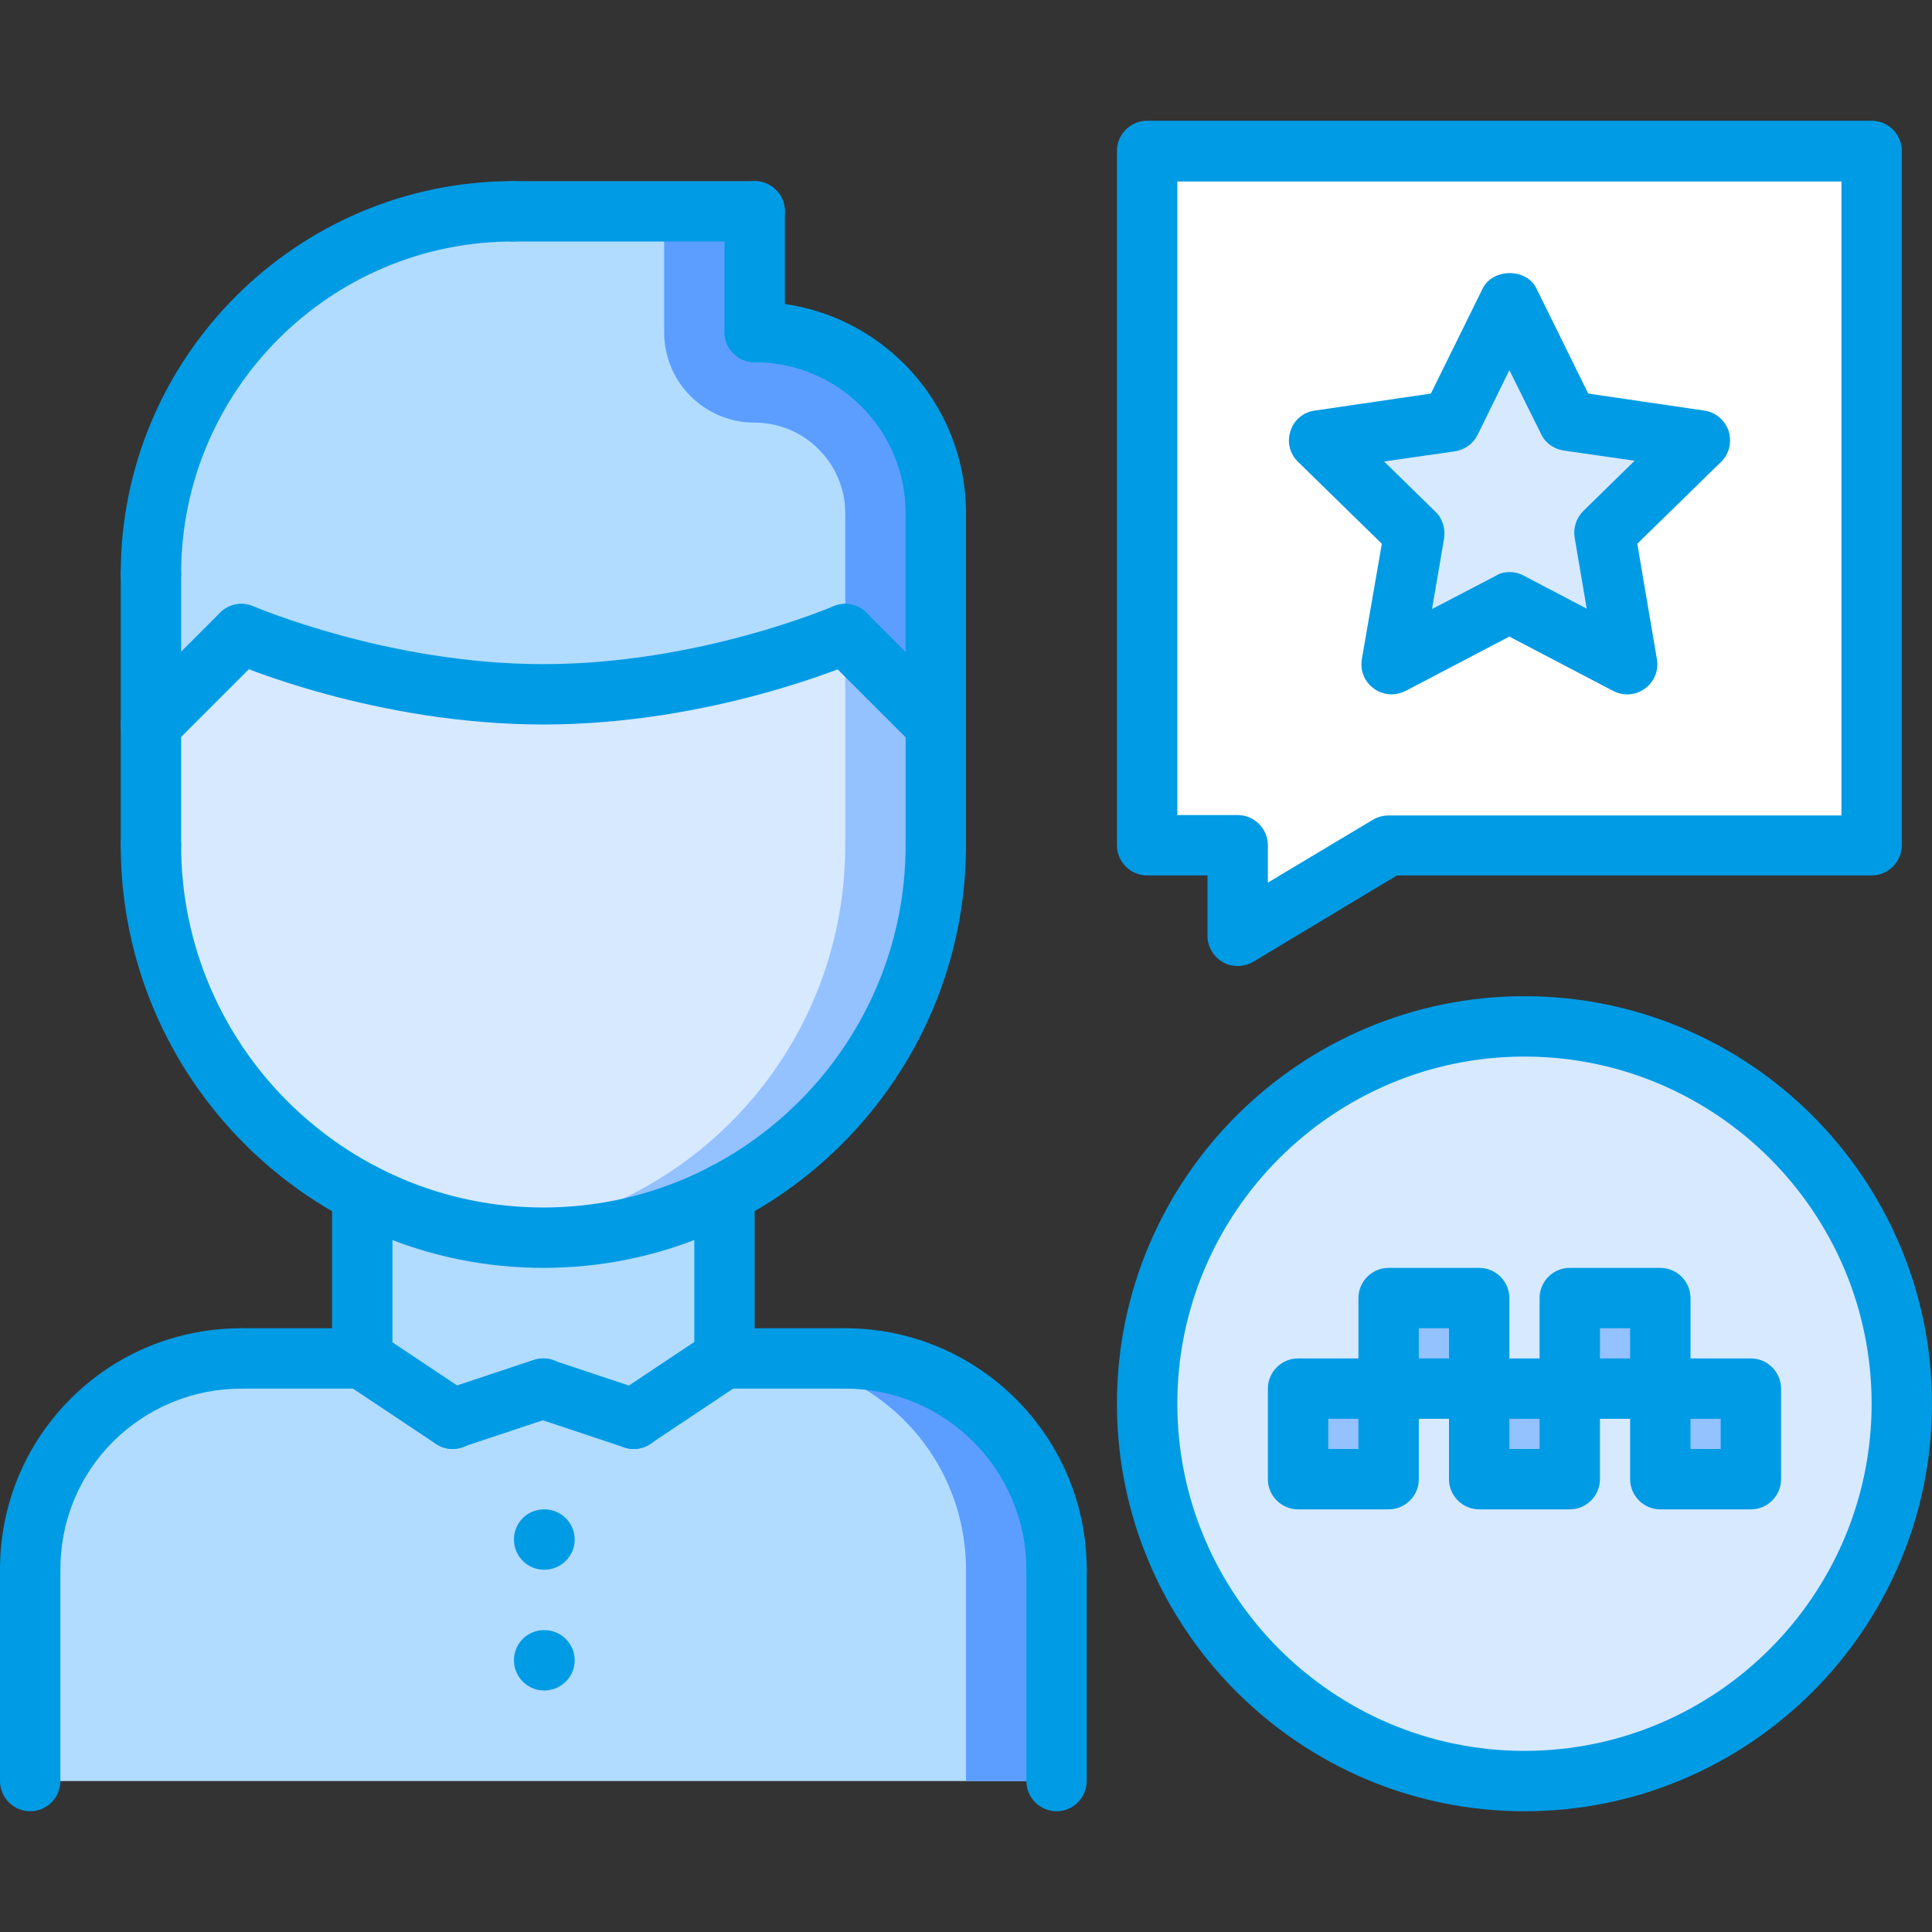 <?xml version="1.0" encoding="utf-8"?>
<!-- Generator: Adobe Illustrator 19.1.1, SVG Export Plug-In . SVG Version: 6.00 Build 0)  -->
<svg version="1.1" id="icons" xmlns="http://www.w3.org/2000/svg" xmlns:xlink="http://www.w3.org/1999/xlink" x="0px" y="0px"
	 viewBox="171 -171 512 512" style="enable-background:new 171 -171 512 512;" xml:space="preserve">
<rect x="171" y="-171" width="512" height="512" fill="#333333" stroke="none"/>
<style type="text/css">
	.st0{fill:#D7E9FF;}
	.st1{fill:#B1DCFF;}
	.st2{fill:#5C9EFF;}
	.st3{fill:#FFFFFF;}
	.st4{fill:#94C1FF;}
	.st5{fill:#009BE5;}
</style>
<g>
	<g>
		<path class="st0" d="M575,101c-55.2,0-100,44.8-100,100s44.8,100,100,100s100-44.8,100-100S630.2,101,575,101z"/>
	</g>
	<g>
		<path class="st1" d="M451,245v56H179v-56.1c0-31,25-56,56-56v0.1l32-0.1l24,16.1l24-8.1l24,8.1l24-16.1l32,0.1
			C426,189,451,214,451,245L451,245z"/>
	</g>
	<g>
		<g>
			<path class="st2" d="M395,189l-32-0.1l-0.1,0.1l8.1,0c31,0,56,25,56,56v56h24v-56C451,214,426,189,395,189z"/>
		</g>
		<g>
			<path class="st2" d="M235,188.9L235,188.9c-0.1,0-0.3,0-0.4,0H235z"/>
		</g>
	</g>
	<g>
		<path class="st3" d="M475-131V53h24v24l40-24h128v-184H475z"/>
	</g>
	<g>
		<path class="st0" d="M621.5-54.3l-25.2,24.6L602.2,5L571-11.4L539.8,5l6-34.7l-25.3-24.6l34.9-5.1L571-91l15.6,31.6L621.5-54.3z"
			/>
	</g>
	<g>
		<path class="st0" d="M419,21v32c0,40.2-22.7,75-56,92.2c-14.4,7.5-30.7,11.8-48,11.8s-33.6-4.2-48-11.8C233.7,128,211,93.2,211,53
			V21l24-24c0,0,36.6,16,80,16s80-16,80-16L419,21z"/>
	</g>
	<g>
		<path class="st4" d="M395-3L395-3l0,56c0,40.2-22.7,75-56,92.2c-11,5.8-23.2,9.5-36,11c4,0.5,8,0.7,12,0.7
			c17.3,0,33.6-4.2,48-11.8c33.3-17.3,56-52.1,56-92.2V21L395-3z"/>
	</g>
	<g>
		<path class="st1" d="M363,145.2v43.7L339,205l-24-8.1l-24,8.1l-24-16.1v-43.7c14.4,7.5,30.7,11.8,48,11.8S348.6,152.8,363,145.2z"
			/>
	</g>
	<g>
		<path class="st1" d="M235-3l-24,24v-40c0-53.1,43-96,96-96h64v32c26.6,0,48,21.4,48,48v56L395-3c0,0-36.6,16-80,16S235-3,235-3z"
			/>
	</g>
	<g>
		<path class="st2" d="M371-59c13.2,0,24,10.8,24,24v32l24,24v-56c0-26.6-21.4-48-48-48v-32h-24v32C347-69.7,357.7-59,371-59z"/>
	</g>
	<g>
		<g>
			<path class="st4" d="M539,173h24v24h-24V173z"/>
		</g>
		<g>
			<path class="st4" d="M563,197h24v24h-24V197z"/>
		</g>
		<g>
			<path class="st4" d="M611,197h24v24h-24V197z"/>
		</g>
		<g>
			<path class="st4" d="M587,173h24v24h-24V173z"/>
		</g>
		<g>
			<path class="st4" d="M515,197h24v24h-24V197z"/>
		</g>
	</g>
</g>
<g>
	<g>
		<path class="st5" d="M451,253c-4.4,0-8-3.6-8-8c0-26.5-21.5-48-48-48c-4.4,0-8-3.6-8-8s3.6-8,8-8c35.3,0,64,28.7,64,64
			C459,249.4,455.4,253,451,253z"/>
	</g>
	<g>
		<path class="st5" d="M395,197l-32,0c-4.4,0-8-3.6-8-8c0-4.4,3.6-8,8-8h0l32,0c4.4,0,8,3.6,8,8C403,193.4,399.4,197,395,197z"/>
	</g>
	<g>
		<path class="st5" d="M451,309c-4.4,0-8-3.6-8-8v-56c0-4.4,3.6-8,8-8s8,3.6,8,8v56C459,305.4,455.4,309,451,309z"/>
	</g>
	<g>
		<path class="st5" d="M179,253c-4.4,0-8-3.6-8-8c0-17.1,6.6-33.2,18.7-45.3c12.1-12.1,28.2-18.7,45.3-18.7c4.4,0,8,3.6,8,8
			s-3.6,8-8,8c-12.8,0-24.9,5-34,14c-9.1,9.1-14,21.1-14,34C187,249.4,183.4,253,179,253z"/>
	</g>
	<g>
		<path class="st5" d="M235,197c-4.4,0-8-3.6-8-8c0-4.4,3.6-8,8-8l32,0h0c4.4,0,8,3.6,8,8c0,4.4-3.6,8-8,8L235,197z"/>
	</g>
	<g>
		<path class="st5" d="M179,309c-4.4,0-8-3.6-8-8l0-56c0-4.4,3.6-8,8-8c4.4,0,8,3.6,8,8l0,56C187,305.4,183.4,309,179,309z"/>
	</g>
	<g>
		<path class="st5" d="M267,197c-4.4,0-8-3.6-8-8l0-43.7c0-4.4,3.6-8,8-8c4.4,0,8,3.6,8,8l0,43.7C275,193.4,271.4,197,267,197z"/>
	</g>
	<g>
		<path class="st5" d="M363,196.9c-4.4,0-8-3.6-8-8v-43.7c0-4.4,3.6-8,8-8s8,3.6,8,8v43.7C371,193.4,367.4,196.9,363,196.9z"/>
	</g>
	<g>
		<path class="st5" d="M315,165c-61.8,0-112-50.2-112-112c0-4.4,3.6-8,8-8s8,3.6,8,8c0,52.9,43.1,96,96,96s96-43.1,96-96
			c0-4.4,3.6-8,8-8s8,3.6,8,8C427,114.7,376.8,165,315,165z"/>
	</g>
	<g>
		<path class="st5" d="M211,61c-4.4,0-8-3.6-8-8v-72c0-4.4,3.6-8,8-8s8,3.6,8,8v72C219,57.4,215.4,61,211,61z"/>
	</g>
	<g>
		<path class="st5" d="M419,61c-4.4,0-8-3.6-8-8v-88c0-4.4,3.6-8,8-8s8,3.6,8,8v88C427,57.4,423.4,61,419,61z"/>
	</g>
	<g>
		<path class="st5" d="M419-27c-4.4,0-8-3.6-8-8c0-22.1-17.9-40-40-40c-4.4,0-8-3.6-8-8s3.6-8,8-8c30.9,0,56,25.1,56,56
			C427-30.6,423.4-27,419-27z"/>
	</g>
	<g>
		<path class="st5" d="M371-75c-4.4,0-8-3.6-8-8v-32c0-4.4,3.6-8,8-8s8,3.6,8,8v32C379-78.6,375.4-75,371-75z"/>
	</g>
	<g>
		<path class="st5" d="M371-107h-64c-4.4,0-8-3.6-8-8s3.6-8,8-8h64c4.4,0,8,3.6,8,8S375.4-107,371-107z"/>
	</g>
	<g>
		<path class="st5" d="M211-11c-4.4,0-8-3.6-8-8c0-57.3,46.7-104,104-104c4.4,0,8,3.6,8,8s-3.6,8-8,8c-48.5,0-88,39.5-88,88
			C219-14.6,215.4-11,211-11z"/>
	</g>
	<g>
		<g>
			<path class="st5" d="M419,29c-2,0-4.1-0.8-5.7-2.3l-24-24c-3.1-3.1-3.1-8.2,0-11.3s8.2-3.1,11.3,0l24,24c3.1,3.1,3.1,8.2,0,11.3
				C423.1,28.2,421,29,419,29L419,29z"/>
		</g>
		<g>
			<path class="st5" d="M315,21c-44.6,0-81.6-16-83.2-16.7c-4-1.8-5.9-6.5-4.1-10.5c1.8-4.1,6.5-5.9,10.5-4.1
				C238.6-10.2,273.9,5,315,5c41.3,0,76.4-15.2,76.8-15.3c4-1.8,8.8,0.1,10.5,4.1c1.8,4-0.1,8.8-4.1,10.5C396.6,5,359.6,21,315,21
				L315,21z"/>
		</g>
		<g>
			<path class="st5" d="M211,29c-2,0-4.1-0.8-5.7-2.3c-3.1-3.1-3.1-8.2,0-11.3l24-24c3.1-3.1,8.2-3.1,11.3,0c3.1,3.1,3.1,8.2,0,11.3
				l-24,24C215.1,28.2,213,29,211,29z"/>
		</g>
	</g>
	<g>
		<path class="st5" d="M291,213c-1.5,0-3.1-0.4-4.4-1.3l-24-16c-3.7-2.5-4.7-7.4-2.2-11.1c2.5-3.7,7.4-4.7,11.1-2.2l24,16
			c3.7,2.5,4.7,7.4,2.2,11.1C296.1,211.7,293.6,213,291,213z"/>
	</g>
	<g>
		<path class="st5" d="M291,213c-3.3,0-6.5-2.1-7.6-5.5c-1.4-4.2,0.9-8.7,5-10.1l24-8c4.2-1.4,8.7,0.8,10.1,5
			c1.4,4.2-0.9,8.7-5,10.1l-24,8C292.7,212.8,291.8,213,291,213z"/>
	</g>
	<g>
		<path class="st5" d="M339,213c-2.6,0-5.1-1.2-6.7-3.6c-2.5-3.7-1.5-8.6,2.2-11.1l24-16c3.7-2.4,8.6-1.5,11.1,2.2
			c2.5,3.7,1.5,8.6-2.2,11.1l-24,16C342.1,212.5,340.5,213,339,213L339,213z"/>
	</g>
	<g>
		<path class="st5" d="M339,213c-0.8,0-1.7-0.1-2.5-0.4l-24-8c-4.2-1.4-6.5-5.9-5-10.1c1.4-4.2,5.9-6.4,10.1-5l24,8
			c4.2,1.4,6.5,5.9,5,10.1C345.5,210.8,342.3,213,339,213L339,213z"/>
	</g>
	<g>
		<path class="st5" d="M315.2,245c-4.4,0-8-3.6-8-8s3.5-8,8-8h0.1c4.4,0,8,3.6,8,8S319.7,245,315.2,245z"/>
	</g>
	<g>
		<path class="st5" d="M315.2,277c-4.4,0-8-3.6-8-8s3.5-8,8-8h0.1c4.4,0,8,3.6,8,8S319.7,277,315.2,277z"/>
	</g>
	<g>
		<path class="st5" d="M499,85c-1.4,0-2.7-0.3-3.9-1c-2.5-1.4-4.1-4.1-4.1-7V61h-16c-4.4,0-8-3.6-8-8v-184c0-4.4,3.6-8,8-8h192
			c4.4,0,8,3.6,8,8V53c0,4.4-3.6,8-8,8H541.2l-38.1,22.9C501.9,84.6,500.4,85,499,85z M483,45h16c4.4,0,8,3.6,8,8v9.9l27.9-16.7
			c1.2-0.7,2.7-1.1,4.1-1.1h120v-168H483V45z"/>
	</g>
	<g>
		<path class="st5" d="M539.8,13c-1.7,0-3.3-0.5-4.7-1.5c-2.5-1.8-3.7-4.8-3.2-7.8l5.3-30.6L515-48.6c-2.2-2.1-3-5.3-2-8.2
			c0.9-2.9,3.4-5,6.5-5.4l30.7-4.5l13.7-27.8c2.7-5.5,11.7-5.5,14.3,0l13.7,27.8l30.7,4.5c3,0.4,5.5,2.5,6.5,5.4
			c0.9,2.9,0.2,6.1-2,8.2l-22.2,21.7l5.2,30.6c0.5,3-0.7,6-3.2,7.8c-2.5,1.8-5.7,2-8.4,0.6L571-2.3l-27.5,14.4
			C542.3,12.7,541.1,13,539.8,13L539.8,13z M571-19.4c1.3,0,2.6,0.3,3.7,0.9l16.8,8.8l-3.2-18.8c-0.4-2.6,0.4-5.2,2.3-7.1l13.6-13.3
			l-18.8-2.7c-2.6-0.4-4.9-2-6-4.4L571-72.9l-8.4,17.1c-1.2,2.4-3.4,4-6,4.4l-18.8,2.7l13.6,13.3c1.9,1.8,2.7,4.5,2.3,7.1l-3.2,18.7
			l16.9-8.8C568.5-19.1,569.7-19.4,571-19.4L571-19.4z"/>
	</g>
	<g>
		<path class="st5" d="M575,309c-59.5,0-108-48.4-108-108S515.5,93,575,93s108,48.4,108,108S634.6,309,575,309z M575,109
			c-50.7,0-92,41.3-92,92s41.3,92,92,92s92-41.3,92-92S625.7,109,575,109z"/>
	</g>
	<g>
		<g>
			<path class="st5" d="M539,229h-24c-4.4,0-8-3.6-8-8v-24c0-4.4,3.6-8,8-8h24c4.4,0,8,3.6,8,8v24C547,225.4,543.4,229,539,229z
				 M523,213h8v-8h-8V213z"/>
		</g>
		<g>
			<path class="st5" d="M587,229h-24c-4.4,0-8-3.6-8-8v-24c0-4.4,3.6-8,8-8h24c4.4,0,8,3.6,8,8v24C595,225.4,591.4,229,587,229z
				 M571,213h8v-8h-8V213z"/>
		</g>
		<g>
			<path class="st5" d="M635,229h-24c-4.4,0-8-3.6-8-8v-24c0-4.4,3.6-8,8-8h24c4.4,0,8,3.6,8,8v24C643,225.4,639.4,229,635,229z
				 M619,213h8v-8h-8V213z"/>
		</g>
		<g>
			<path class="st5" d="M563,205h-24c-4.4,0-8-3.6-8-8v-24c0-4.4,3.6-8,8-8h24c4.4,0,8,3.6,8,8v24C571,201.4,567.4,205,563,205z
				 M547,189h8v-8h-8V189z"/>
		</g>
		<g>
			<path class="st5" d="M611,205h-24c-4.4,0-8-3.6-8-8v-24c0-4.4,3.6-8,8-8h24c4.4,0,8,3.6,8,8v24C619,201.4,615.4,205,611,205z
				 M595,189h8v-8h-8V189z"/>
		</g>
	</g>
</g>
</svg>
